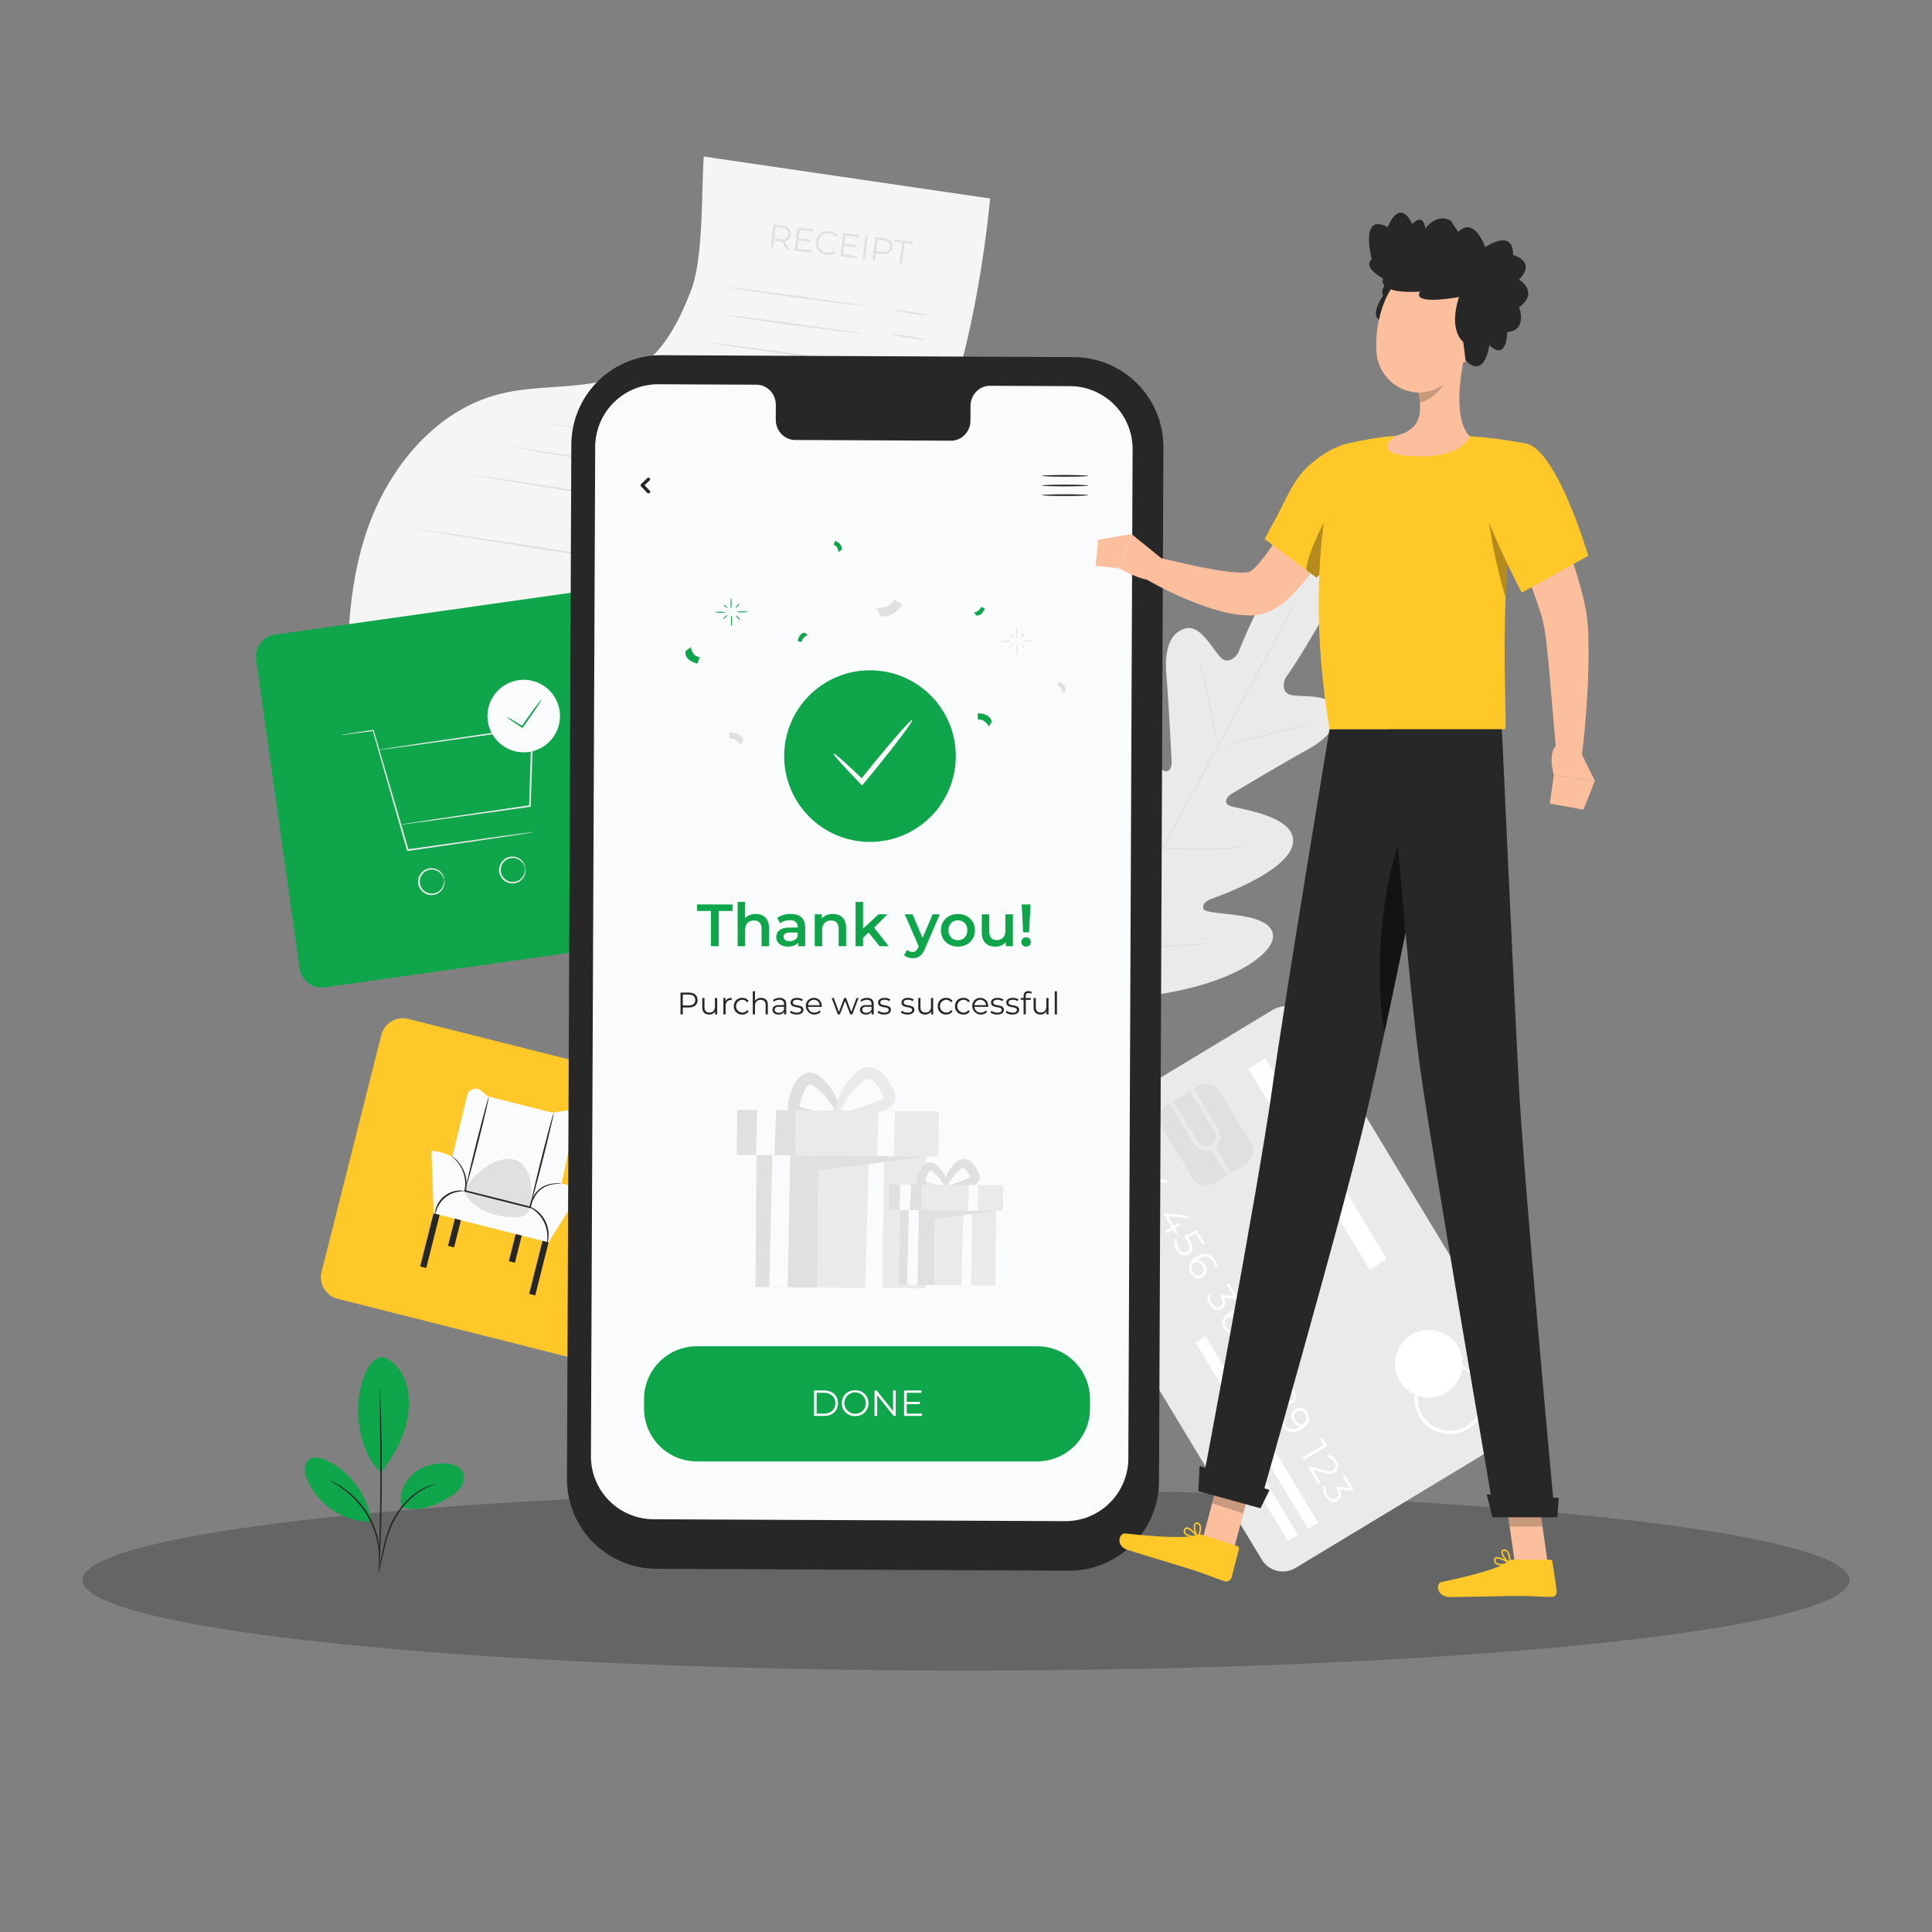 <svg xmlns="http://www.w3.org/2000/svg" data-name="Layer 1" viewBox="0 0 1440 1440"><rect x="0" y="0" width="1440" height="1440" fill="#808080" stroke="none"/><ellipse cx="720" cy="1177.671" fill="#272a2c" opacity=".31" rx="658.528" ry="67.5"/><path fill="#eaeaea" d="M1000.443,384.026s-18.76-13.218-43.441,31.859-34.3,71.211-34.3,71.211-6.449,9.407-12.851,2.944-14.897-24.512-26.188-21.641c-11.711,2.976-15.918,15.823-14.268,34.931s3.73,61.107,3.904,64.905c.171,3.729-2.122,9.147-7.189,5.443s-33.836-37.717-49.158-23.099-1.978,67.096-.628,72.861.158,8.175-2.602,9.51-11.351-11.009-19.93-20.348-20.163-18.663-28.297-9.489-11.802,48.145,23.479,112.665l18.305,28.827,34.287-.886c73.261-6.368,103.674-31.01,106.806-42.864s-11.048-16.333-23.575-18.302-27.564-2.285-27.98-5.322.929-5.364,6.476-7.434,56.63-20.031,60.312-40.884-40.573-25.965-46.463-28.131-2.65-7.076.549-9c3.258-1.959,39.376-23.493,56.199-32.704s25.187-19.83,21.178-31.228c-3.865-10.991-23.598-8.066-32.525-9.815s-4.667-12.33-4.667-12.33,16.429-22.485,40.286-68.004,1.881-53.916,1.881-53.916"/><path fill="#e0e0e0" d="M801.638,750.587c17.653-33.361,50.024-92.127,77.554-142.725,27.521-50.581,52.395-96.399,70.216-129.667,8.877-16.615,16.069-30.073,21.063-39.42l5.735-10.715c.65-1.19,1.154-2.112,1.515-2.774.347-.622.549-.928.549-.928s-.137.34-.453.979c-.339.674-.812,1.612-1.422,2.823-1.292,2.511-3.162,6.146-5.559,10.808-4.838,9.381-11.934,22.904-20.767,39.581-17.653,33.361-42.425,79.24-69.946,129.82C852.594,658.967,820.121,717.673,802.3,750.94"/><path fill="#e0e0e0" d="M894.531,494.126a11.099,11.099,0,0,1,.792,2.341c.45,1.523,1.035,3.743,1.733,6.493,1.384,5.503,3.103,13.152,4.847,21.626,1.689,8.364,3.216,15.926,4.385,21.712.542,2.604,1.001,4.801,1.369,6.567a11.069,11.069,0,0,1,.409,2.435,11.063,11.063,0,0,1-.81-2.335c-.445-1.525-1.032-3.746-1.7-6.505-1.33-5.518-2.948-13.186-4.691-21.66-1.748-8.347-3.329-15.896-4.538-21.671-.556-2.603-1.026-4.798-1.403-6.564A11.028,11.028,0,0,1,894.531,494.126Z"/><path fill="#e0e0e0" d="M911.182,555.999c-.072-.284,15.541-4.521,34.869-9.463,19.335-4.944,35.062-8.72,35.135-8.436s-15.538,4.52-34.872,9.464C926.986,552.506,911.255,556.283,911.182,555.999Z"/><path fill="#e0e0e0" d="M865.409,631.781a11.543,11.543,0,0,1,2.522-.041c1.836.061,4.128.137,6.849.227,5.782.183,13.768.402,22.587.32,8.823-.061,16.805-.395,22.582-.683,2.72-.133,5.01-.245,6.845-.335a11.543,11.543,0,0,1,2.522-.002,11.478,11.478,0,0,1-2.488.413c-1.609.196-3.941.438-6.829.671-5.774.48-13.775.933-22.623.995-8.845.082-16.851-.257-22.632-.632-2.89-.199-5.228-.387-6.839-.564A11.526,11.526,0,0,1,865.409,631.781Z"/><path fill="#e0e0e0" d="M838.03,579.132a9.861,9.861,0,0,1,1.28,1.949q1.282,2.245,3.142,5.502c2.613,4.668,6.157,11.15,10.015,18.342,3.859,7.194,7.299,13.733,9.743,18.492q1.681,3.346,2.845,5.661a9.884,9.884,0,0,1,.916,2.144,9.865,9.865,0,0,1-1.28-1.949l-3.142-5.502c-2.613-4.668-6.158-11.151-10.017-18.345-3.857-7.191-7.297-13.73-9.741-18.489q-1.682-3.346-2.845-5.662A9.864,9.864,0,0,1,838.03,579.132Z"/><path fill="#e0e0e0" d="M789.121,640.899a16.073,16.073,0,0,1,1.613,2.51c1.056,1.833,2.418,4.198,4.053,7.036,3.382,5.964,7.99,14.237,13.021,23.407,5.034,9.172,9.538,17.504,12.751,23.559,1.516,2.904,2.779,5.323,3.758,7.198a16.07,16.07,0,0,1,1.251,2.709,16.06,16.06,0,0,1-1.613-2.51c-1.056-1.833-2.418-4.197-4.053-7.036-3.382-5.964-7.99-14.238-13.024-23.41-5.032-9.169-9.535-17.5-12.749-23.556-1.516-2.904-2.779-5.322-3.758-7.198A16.076,16.076,0,0,1,789.121,640.899Z"/><path fill="#e0e0e0" d="M825.144,705.485a18.374,18.374,0,0,1,3.193-.133c2.243-.007,5.168-.016,8.694-.026,7.339-.03,17.477-.11,28.665-.515,11.192-.388,21.312-1.006,28.635-1.504,3.518-.237,6.437-.433,8.675-.584a18.478,18.478,0,0,1,3.193-.094,18.38,18.38,0,0,1-3.155.505c-2.038.256-4.994.581-8.653.92-7.315.69-17.446,1.428-28.657,1.817-11.207.406-21.364.367-28.709.205-3.673-.09-6.644-.194-8.696-.311A18.475,18.475,0,0,1,825.144,705.485Z"/><path fill="#eaeaea" d="M940.415,1162.368l-169.607-280.72a18.424,18.424,0,0,1,6.242-25.296l171.516-103.627a18.424,18.424,0,0,1,25.297,6.242l169.606,280.723a18.422,18.422,0,0,1-6.241,25.294L965.712,1168.609A18.424,18.424,0,0,1,940.415,1162.368Z"/><path fill="#fff" d="M1077.966,1037.992a25.18,25.18,0,1,1,8.531-34.575A25.181,25.181,0,0,1,1077.966,1037.992Z"/><path fill="#fff" d="M1080.684,1068.823a26.642,26.642,0,0,1-6.372-.778,26.266,26.266,0,1,1,6.372.778Zm-.091-50.381a23.963,23.963,0,1,0,12.431,44.476h0a23.973,23.973,0,0,0-12.431-44.476Z"/><path fill="#fff" d="M851.243,849.52l-17.331,10.47-1.076-1.782,15.745-9.511-2.469-4.089,1.584-.957Z"/><path fill="#fff" d="M846.267,876.859l-1.584.957-7.345-12.154,1.264-.761,11.405,2.941c3.113.785,4.501.456,5.692-.262,2.004-1.212,2.388-3.371.787-6.021a6.875,6.875,0,0,0-4.788-3.562l.327-1.918a9.091,9.091,0,0,1,6.186,4.642c2.123,3.516,1.687,6.82-1.21,8.571-1.658,1.002-3.457,1.381-7.14.429l-9.354-2.393Z"/><path fill="#fff" d="M860.26,893.312l-2.095-3.469-4.554,2.751-1.078-1.782,4.556-2.751-5.909-9.778,1.288-.778,17.035,2.243,1.198,1.98-16.546-2.102,4.547,7.527,4.013-2.422,1.047,1.732-4.01,2.421,2.095,3.469Z"/><path fill="#fff" d="M876.31,919.878l-2.094-3.469-4.554,2.751-1.079-1.782,4.556-2.751-5.909-9.778,1.288-.778,17.035,2.243,1.198,1.98-16.544-2.099,4.547,7.526,4.01-2.421,1.047,1.73-4.01,2.421,2.095,3.469Z"/><path fill="#fff" d="M886.013,934.699c-2.949,1.78-6.491,1.116-9.051-3.118a10.462,10.462,0,0,1-1.524-7.558l1.935.012a8.761,8.761,0,0,0,1.212,6.534c1.78,2.946,4.156,3.64,6.26,2.369,2.228-1.348,2.779-3.571.117-7.977l-2.23-3.691,9.227-4.361,5.73,9.482-1.584.957-4.788-7.92-5.88,2.741,1.35,2.231C889.939,929.623,889.081,932.843,886.013,934.699Z"/><path fill="#fff" d="M896.435,951.785c-3.242,1.958-6.863.665-8.896-2.701-2.782-4.604-1.102-9.036,4.37-12.343,5.892-3.559,10.907-2.192,13.748,2.51a9.308,9.308,0,0,1,1.543,4.678l-1.87.153a7.091,7.091,0,0,0-1.216-3.86c-2.259-3.741-6.112-4.69-10.814-1.849-.396.241-.878.563-1.367.928,2.429-.286,4.721,1.1,6.172,3.502C900.183,946.243,899.606,949.869,896.435,951.785Zm-1.112-1.725c2.279-1.377,2.722-3.943,1.105-6.618-1.598-2.648-4.323-3.469-6.477-2.168-1.906,1.152-2.758,3.829-.947,6.825C890.517,950.599,893.021,951.448,895.323,950.06Z"/><path fill="#fff" d="M910.567,975.624c-2.896,1.751-6.396.993-8.922-3.192a10.534,10.534,0,0,1-1.543-7.584l1.937.012a8.863,8.863,0,0,0,1.24,6.584c1.734,2.872,4.027,3.65,6.181,2.347,2.08-1.257,2.56-3.54.616-6.756l-.749-1.24,1.312-.792,8.919,1.169-5.356-8.865,1.584-.957,6.732,11.14-1.262.763-9.127-1.178C914.174,970.91,913.341,973.949,910.567,975.624Z"/><path fill="#fff" d="M921.266,992.883c-3.242,1.958-6.863.665-8.898-2.701-2.782-4.604-1.1-9.036,4.373-12.343,5.892-3.559,10.907-2.192,13.748,2.51a9.307,9.307,0,0,1,1.544,4.678l-1.87.153a7.106,7.106,0,0,0-1.219-3.862c-2.257-3.738-6.109-4.688-10.814-1.847-.396.241-.875.563-1.367.926,2.431-.286,4.723,1.102,6.174,3.502C925.014,987.341,924.437,990.967,921.266,992.883Zm-1.112-1.73c2.276-1.374,2.722-3.938,1.107-6.613-1.601-2.648-4.327-3.469-6.481-2.168-1.906,1.152-2.756,3.829-.947,6.825C915.345,991.697,917.853,992.547,920.155,991.154Z"/><path fill="#fff" d="M943.056,1001.483l-1.264.763-20.449,2.455-1.166-1.932,20.055-2.383-5.387-8.913-3.242,1.961-1.062-1.758,4.826-2.917Z"/><path fill="#fff" d="M958.028,1026.264l-1.262.763-20.449,2.455L935.15,1027.55l20.053-2.383-5.386-8.912-3.242,1.961-1.062-1.758,4.826-2.918Z"/><path fill="#fff" d="M955.833,1050.879c-3.07,1.854-6.546.408-9.046-3.729-2.512-4.158-2.133-7.837.938-9.69,2.08-1.257,4.258-.952,6.279.768a4.569,4.569,0,0,1,2.166-5.026c2.822-1.703,6.033-.365,8.247,3.299s1.937,7.178-.885,8.882a4.585,4.585,0,0,1-5.489-.468C958.641,1047.527,957.887,1049.636,955.833,1050.879ZM954.75,1049.03c2.13-1.286,2.359-3.924.506-6.995-1.856-3.07-4.284-4.07-6.415-2.784-2.154,1.302-2.397,3.917-.541,6.985C950.153,1049.309,952.598,1050.332,954.75,1049.03Zm1.916-7.848c1.629,2.698,3.814,3.576,5.697,2.438,1.956-1.181,2.114-3.607.541-6.207-1.584-2.622-3.774-3.564-5.706-2.398C955.292,1036.167,955.037,1038.483,956.666,1041.181Z"/><path fill="#fff" d="M969.991,1065.304c-5.892,3.562-10.909,2.195-13.748-2.507a9.254,9.254,0,0,1-1.543-4.678l1.868-.15a7.117,7.117,0,0,0,1.219,3.862c2.257,3.736,6.11,4.688,10.814,1.844.396-.239.875-.561,1.367-.926-2.431.286-4.721-1.102-6.172-3.505-2.08-3.44-1.501-7.069,1.667-8.982,3.244-1.961,6.863-.665,8.898,2.703C977.146,1057.57,975.462,1061.997,969.991,1065.304Zm1.959-4.53c1.906-1.152,2.758-3.829.947-6.825-1.51-2.498-4.017-3.349-6.319-1.958-2.278,1.376-2.724,3.941-1.107,6.618C967.069,1061.256,969.796,1062.074,971.95,1060.774Z"/><path fill="#fff" d="M989.126,1077.737l-17.329,10.47-1.076-1.784,15.745-9.514-2.469-4.084,1.584-.957Z"/><path fill="#fff" d="M984.152,1105.076l-1.584.957-7.345-12.155,1.264-.761,11.405,2.939c3.113.787,4.501.458,5.692-.26,2.004-1.212,2.388-3.373.79-6.021a6.883,6.883,0,0,0-4.79-3.562l.327-1.92a9.101,9.101,0,0,1,6.186,4.645c2.123,3.516,1.687,6.82-1.21,8.571-1.658,1.002-3.457,1.379-7.142.429l-9.351-2.395Z"/><path fill="#fff" d="M996.936,1118.573c-2.896,1.751-6.396.993-8.922-3.192a10.524,10.524,0,0,1-1.544-7.584l1.935.012a8.876,8.876,0,0,0,1.24,6.584c1.737,2.872,4.029,3.647,6.184,2.347,2.08-1.257,2.56-3.538.613-6.758l-.747-1.24,1.312-.792,8.917,1.169-5.353-8.86,1.584-.959,6.73,11.14-1.262.763-9.127-1.178C1000.543,1113.86,999.708,1116.899,996.936,1118.573Z"/><rect width="8.794" height="162.218" x="932.374" y="986.629" fill="#fff" transform="rotate(-31.143 936.77 1067.737)"/><rect width="8.796" height="83.2" x="937.775" y="1069.036" fill="#fff" transform="rotate(-31.142 942.171 1110.635)"/><path fill="#e0e0e0" d="M888.615,877.627l-22.659-37.504a12.124,12.124,0,0,1,4.108-16.648L892.83,809.722a12.125,12.125,0,0,1,16.648,4.108l22.657,37.501a12.125,12.125,0,0,1-4.107,16.647l-22.762,13.756A12.127,12.127,0,0,1,888.615,877.627Z"/><path fill="#eaeaea" d="M871.734,822.465l2.794-1.685,18.121,29.996a7.335,7.335,0,1,0,12.556-7.586l-18.123-29.998,2.794-1.684,18.121,29.996a10.597,10.597,0,1,1-18.14,10.961Z"/><rect width="3.262" height="24.054" x="908.153" y="852.923" fill="#eaeaea" transform="rotate(-31.089 909.785 864.951)"/><rect width="175.05" height="15.023" x="894.479" y="859.983" fill="#fff" transform="rotate(58.863 982.004 867.494)"/><g><path fill="#f5f5f5" d="M524.537,116.662c-1.85,26.384.015,75.515-9.601,100.154s-22.424,50.025-46.468,61.045c-29.607,13.57-64.401,7.82-95.985,15.77-49.505,12.46-85.296,57.873-100.576,106.582S258.321,501.104,260.163,552.12L512.819,587.178s1.328-102.665,23.362-130.681,126.71-53.24,161.286-129.975c31.115-69.053,40.499-178.57,40.499-178.57Z"/><path fill="#e0e0e0" d="M586.242,186.034l-3.256-6.031a12.16,12.16,0,0,1-1.387-.098l-4.635-.573-.676,5.47-1.823-.224,2.131-17.248,6.458.799c4.385.541,6.77,3.087,6.313,6.782a5.385,5.385,0,0,1-4.61,4.934l3.479,6.434Zm1.303-11.346c.341-2.76-1.287-4.561-4.737-4.988l-4.585-.565-1.067,8.645,4.585.567C585.19,178.774,587.209,177.398,587.544,174.688Z"/><path fill="#e0e0e0" d="M604.667,186.709l-.195,1.577L592.275,186.78l2.132-17.246,11.828,1.461-.196,1.577-10.003-1.236-.757,6.134,8.917,1.102-.192,1.553-8.917-1.102-.792,6.405Z"/><path fill="#e0e0e0" d="M608.197,179.993a8.725,8.725,0,0,1,10.125-7.654,8.411,8.411,0,0,1,5.997,3.292l-1.3,1.014a6.885,6.885,0,0,0-4.847-2.674A7.201,7.201,0,1,0,616.406,188.26a6.816,6.816,0,0,0,5.357-1.44l1.014,1.301a8.45,8.45,0,0,1-6.645,1.756A8.72,8.72,0,0,1,608.197,179.993Z"/><path fill="#e0e0e0" d="M638.764,190.923,638.57,192.5l-12.196-1.508,2.131-17.246,11.825,1.462-.196,1.577-10.003-1.237-.759,6.134,8.917,1.102-.191,1.553-8.917-1.102-.792,6.405Z"/><path fill="#e0e0e0" d="M644.987,175.783l1.823.226-2.13,17.246-1.823-.226Z"/><path fill="#e0e0e0" d="M665.198,184.283c-.456,3.671-3.388,5.559-7.772,5.017l-4.633-.573-.673,5.446-1.825-.224,2.13-17.247,6.458.798C663.268,178.043,665.654,180.588,665.198,184.283Zm-1.823-.224c.341-2.76-1.288-4.561-4.738-4.988l-4.583-.566-1.064,8.624,4.58.565C661.021,188.121,663.039,186.77,663.375,184.059Z"/><path fill="#e0e0e0" d="M672.46,180.779l-6.062-.749.195-1.577,13.946,1.724-.195,1.577-6.062-.749-1.935,15.67-1.823-.226Z"/><path fill="#e0e0e0" d="M645.159,228.153c-.047.348-23.064-2.501-51.403-6.363-28.348-3.864-51.283-7.277-51.236-7.625s23.059,2.501,51.407,6.364C622.267,224.391,645.207,227.805,645.159,228.153Z"/><path fill="#e0e0e0" d="M642.395,248.724c-.047.348-23.064-2.501-51.403-6.363-28.348-3.864-51.283-7.276-51.236-7.625s23.059,2.501,51.407,6.364C619.503,244.962,642.443,248.376,642.395,248.724Z"/><path fill="#e0e0e0" d="M632.985,269.698c-.047.348-23.064-2.501-51.403-6.363-28.348-3.864-51.283-7.277-51.236-7.625s23.059,2.501,51.408,6.364C610.092,265.937,633.032,269.351,632.985,269.698Z"/><path fill="#e0e0e0" d="M615.85,290.86c-.047.348-23.064-2.501-51.403-6.363-28.348-3.864-51.283-7.277-51.236-7.625s23.059,2.501,51.408,6.364C592.958,287.098,615.898,290.512,615.85,290.86Z"/><path fill="#e0e0e0" d="M588.577,311.976c-.047.348-23.064-2.502-51.403-6.364-28.348-3.863-51.283-7.276-51.236-7.625s23.059,2.501,51.407,6.364C565.684,308.214,588.624,311.628,588.577,311.976Z"/><path fill="#e0e0e0" d="M691.178,235.013c-.056.347-5.714-.286-12.635-1.413-6.923-1.127-12.488-2.322-12.431-2.669s5.713.286,12.636,1.413C685.668,233.471,691.234,234.666,691.178,235.013Z"/><path fill="#e0e0e0" d="M690.281,253.349c-.056.347-5.714-.286-12.634-1.413-6.923-1.127-12.488-2.322-12.431-2.669s5.713.286,12.636,1.413C684.772,251.808,690.338,253.003,690.281,253.349Z"/><path fill="#e0e0e0" d="M684.062,278.729c-.058.347-5.723-.318-12.653-1.467-6.914-1.143-12.549-2.354-12.413-2.615-.038-.435,5.71.217,12.621,1.36C678.549,277.156,684.12,278.383,684.062,278.729Z"/><path fill="#e0e0e0" d="M675.074,300.202c-.058.347-5.723-.318-12.653-1.467-6.914-1.143-12.548-2.354-12.413-2.615-.038-.435,5.71.217,12.621,1.359C669.561,298.629,675.132,299.856,675.074,300.202Z"/><path fill="#e0e0e0" d="M655.745,320.611c-.058.347-5.723-.318-12.653-1.467-6.914-1.143-12.549-2.354-12.413-2.615-.038-.435,5.71.217,12.621,1.36C650.232,319.039,655.803,320.266,655.745,320.611Z"/><path fill="#e0e0e0" d="M565.251,337.782c-.049.348-34.598-4.253-77.158-10.276-42.574-6.025-77.036-11.189-76.987-11.537s34.591,4.253,77.165,10.277C530.831,332.269,565.3,337.435,565.251,337.782Z"/><path fill="#e0e0e0" d="M547.411,359.365a8.669,8.669,0,0,1-1.708-.138c-1.238-.163-2.852-.376-4.86-.642-4.358-.634-10.415-1.516-17.836-2.595-15.169-2.338-35.882-5.531-58.766-9.059-22.943-3.618-43.699-6.974-58.709-9.487-7.39-1.275-13.421-2.315-17.762-3.064-2.095-.388-3.715-.684-4.818-.923a8.515,8.515,0,0,1-1.656-.429,8.991,8.991,0,0,1,1.706.178c1.235.175,2.845.403,4.848.686,4.355.651,10.407,1.555,17.823,2.664l58.766,9.119,58.707,9.427c7.395,1.246,13.43,2.263,17.773,2.995l4.823.877A8.66,8.66,0,0,1,547.411,359.365Z"/><path fill="#e0e0e0" d="M515.168,379.13c.218.216-2.259-.048-6.349-.562-4.144-.526-10.13-1.359-17.52-2.43-14.779-2.142-35.174-5.239-57.683-8.761-22.517-3.523-42.885-6.801-57.617-9.239l-17.436-2.955-4.73-.868a8.339,8.339,0,0,1-1.636-.388,8.323,8.323,0,0,1,1.676.135c1.218.161,2.8.371,4.767.632,4.281.625,10.221,1.493,17.498,2.556l57.674,8.87,57.622,9.128Z"/><path fill="#e0e0e0" d="M623.46,349.647c-.058.347-5.723-.319-12.653-1.467-6.913-1.143-12.548-2.354-12.413-2.615-.038-.435,5.71.217,12.621,1.359C617.947,348.073,623.518,349.301,623.46,349.647Z"/><path fill="#e0e0e0" d="M598.566,363.494c-.058.347-5.723-.318-12.653-1.467-6.913-1.143-12.548-2.354-12.413-2.615-.038-.436,5.71.217,12.621,1.359C593.053,361.921,598.624,363.148,598.566,363.494Z"/><path fill="#e0e0e0" d="M565.056,386.837c-.058.347-5.723-.319-12.653-1.467-6.914-1.143-12.548-2.354-12.413-2.615-.038-.436,5.71.217,12.621,1.359C559.543,385.264,565.114,386.491,565.056,386.837Z"/><path fill="#e0e0e0" d="M500.985,423.677c-.053.347-42.755-5.935-95.365-14.029-52.629-8.097-95.235-14.94-95.181-15.288s42.746,5.933,95.375,14.031C458.423,416.485,501.038,423.33,500.985,423.677Z"/><path fill="#e0e0e0" d="M475.409,469.901c-.056.347-14.053-1.629-31.26-4.413-17.213-2.785-31.116-5.322-31.06-5.669s14.05,1.629,31.263,4.413C461.558,467.016,475.465,469.554,475.409,469.901Z"/></g><g><path fill="#0fa54a" d="M486.489,701.396,242.097,735.903a16.587,16.587,0,0,1-18.743-14.105l-32.489-230.096A16.587,16.587,0,0,1,204.97,472.96l244.393-34.508a16.587,16.587,0,0,1,18.743,14.105l32.489,230.096A16.586,16.586,0,0,1,486.489,701.396Z"/><path fill="#eaeaea" d="M397.759,620.187a11.225,11.225,0,0,1-1.848.387l-5.35.882-19.839,3.047-66.66,9.787-.544.08-.153-.53c-1.001-3.456-2.061-7.117-3.135-10.826-9.074-31.714-17.173-60.019-22.465-78.516l.444.287c-7.526,1.002-13.535,1.803-17.788,2.369l-4.74.575a9.144,9.144,0,0,1-1.645.123,9.121,9.121,0,0,1,1.613-.345l4.71-.784,17.735-2.736.345-.053.1.341c5.398,18.466,13.658,46.724,22.912,78.386,1.071,3.709,2.129,7.372,3.128,10.828l-.697-.45c26.345-3.704,49.756-6.995,66.718-9.379,8.347-1.117,15.1-2.021,19.894-2.663l5.382-.66A11.188,11.188,0,0,1,397.759,620.187Z"/><path fill="#eaeaea" d="M298.467,614.627a1.629,1.629,0,0,1,.462-.12c.371-.068.823-.15,1.377-.251q1.956-.318,5.35-.87l20.047-3.061,69.178-10.169-.523.584c.377-11.945.784-24.86,1.206-38.228.224-6.876.444-13.632.654-20.073l.718.643c-32.399,4.571-60.998,8.605-81.604,11.512-10.197,1.384-18.412,2.499-24.179,3.282q-4.153.526-6.524.827c-.689.075-1.245.136-1.694.185a2.209,2.209,0,0,1-.582.024,2.184,2.184,0,0,1,.565-.141l1.677-.299q2.354-.379,6.492-1.044c5.754-.873,13.95-2.116,24.125-3.659l81.544-11.932.742-.108-.024.752c-.205,6.441-.421,13.197-.64,20.073-.44,13.368-.865,26.282-1.258,38.227l-.017.513-.506.071c-27.903,3.917-52.008,7.302-69.243,9.721l-20.097,2.708-5.378.672c-.56.059-1.017.107-1.392.147A1.617,1.617,0,0,1,298.467,614.627Z"/><path fill="#eaeaea" d="M331.077,655.751c-.115.021-.239-.818-.852-2.154a9.463,9.463,0,0,0-4.143-4.376,8.93,8.93,0,1,0,2.041,14.201,9.461,9.461,0,0,0,2.743-5.365c.211-1.454.094-2.294.211-2.306a4.787,4.787,0,0,1,.282,2.357,9.43,9.43,0,0,1-2.594,5.944A9.887,9.887,0,0,1,319.65,666.94a10.023,10.023,0,0,1-2.688-18.708,9.886,9.886,0,0,1,9.559.203,9.433,9.433,0,0,1,4.163,4.974A4.789,4.789,0,0,1,331.077,655.751Z"/><path fill="#eaeaea" d="M391.436,647.078c-.115.021-.239-.818-.852-2.154a9.462,9.462,0,0,0-4.143-4.376,8.93,8.93,0,1,0,2.041,14.201,9.46,9.46,0,0,0,2.743-5.365c.211-1.454.094-2.294.211-2.306a4.794,4.794,0,0,1,.282,2.357,9.433,9.433,0,0,1-2.594,5.945,9.886,9.886,0,0,1-9.115,2.887,10.022,10.022,0,0,1-2.688-18.708,9.886,9.886,0,0,1,9.559.203,9.433,9.433,0,0,1,4.163,4.974A4.795,4.795,0,0,1,391.436,647.078Z"/><circle cx="390.354" cy="533.708" r="27.038" fill="#f9fbfc" transform="rotate(-56.52 390.353 533.708)"/><path fill="#0fa54a" d="M403.448,521.63c.143.101-.956,1.934-2.849,4.815s-4.58,6.81-7.611,11.105l-3.257,4.564-.342.48-.484-.319c-6.511-4.291-11.117-7.546-10.962-7.787s5.022,2.609,11.62,6.765l-.825.16c1.015-1.453,2.093-2.997,3.211-4.597,3.031-4.295,5.835-8.141,7.916-10.89S403.305,521.528,403.448,521.63Z"/></g><g><path fill="#ffc829" d="M439.541,1015.401,251.75,968.062a16.587,16.587,0,0,1-12.029-20.138L284.2,771.475a16.587,16.587,0,0,1,20.138-12.029l187.792,47.339a16.587,16.587,0,0,1,12.029,20.138l-44.48,176.449A16.586,16.586,0,0,1,439.541,1015.401Z"/><path fill="#f9fbfc" d="M321.555,857.731l1.709,46.663L408.81,925.96l24.006-38.303s-8.274-5.13-14.307-5.346l10.06-46.652a6.566,6.566,0,0,0-7.49-7.861l-9.216,1.526L363.616,817.16l-4.855-4.178a6.477,6.477,0,0,0-10.517,3.372L337.04,862.208A37.68,37.68,0,0,0,321.555,857.731Z"/><path fill="#e0e0e0" d="M345.342,887.827A34.06,34.06,0,0,0,360.84,902.429a52.413,52.413,0,0,0,20.952,4.855c3.937.155,8.3-.185,11.077-2.979,2.865-2.881,3.097-7.383,3.154-11.445.073-5.209.136-10.5-1.247-15.522s-4.435-9.829-9.117-12.112c-6.349-3.095-14.042-.913-20.193,2.557a53.157,53.157,0,0,0-19.601,19.262"/><rect width="4.656" height="40.801" x="318.097" y="904.318" fill="#282727" transform="rotate(14.151 320.426 924.72)"/><rect width="4.656" height="20.83" x="336.412" y="908.622" fill="#282727" transform="rotate(14.148 338.74 919.035)"/><rect width="4.656" height="20.83" x="381.76" y="920.054" fill="#282727" transform="rotate(14.148 384.088 930.468)"/><rect width="4.656" height="40.801" x="399.318" y="924.792" fill="#282727" transform="rotate(14.148 401.647 945.193)"/><path fill="#282727" d="M347.627,883.78c-.341-.086,3.118-14.972,7.724-33.245,4.608-18.279,8.618-33.023,8.959-32.937s-3.117,14.969-7.725,33.248C351.979,869.119,347.968,883.866,347.627,883.78Z"/><path fill="#282727" d="M395.954,895.962c-.341-.086,3.118-14.972,7.724-33.245,4.608-18.279,8.618-33.023,8.959-32.937s-3.118,14.969-7.725,33.248C400.306,881.301,396.294,896.048,395.954,895.962Z"/><path fill="#282727" d="M418.509,882.31a11.81,11.81,0,0,1-2.382.105c-.401,0-.828,0-1.285,0q-.719.086-1.528.182-.837.1-1.766.21-.925.239-1.942.502a18.076,18.076,0,0,0-8.476,5.153,22.251,22.251,0,0,0-5.388,11.499l-.105.645-.609-.152c-6.929-1.728-14.697-3.666-22.888-5.709l-25.615-6.535-.533-.136.124-.537a24.021,24.021,0,0,0-.239-11.757,25.548,25.548,0,0,0-3.913-8.32c-3.039-4.192-5.774-5.686-5.63-5.851a8.487,8.487,0,0,1,1.837,1.142,22.825,22.825,0,0,1,4.324,4.315,25.314,25.314,0,0,1,4.27,8.466,24.602,24.602,0,0,1,.441,12.262l-.408-.672c7.583,1.888,16.344,4.07,25.652,6.388,8.181,2.084,15.939,4.06,22.859,5.824l-.714.492a22.919,22.919,0,0,1,5.833-12.022,18.443,18.443,0,0,1,8.999-5.166l2.02-.44q.957-.072,1.817-.137l1.564-.101q.695.045,1.303.085A11.583,11.583,0,0,1,418.509,882.31Z"/><path fill="#282727" d="M345.657,887.712c-.013.208-1.72.1-4.364.589a20.541,20.541,0,0,0-15.527,12.531c-1.036,2.481-1.291,4.172-1.497,4.141-.141-.008-.208-1.77.654-4.455A19.197,19.197,0,0,1,341.165,887.41C343.97,887.135,345.68,887.573,345.657,887.712Z"/><path fill="#282727" d="M407.735,926.651c-.204-.047.22-1.887.212-4.869a24.522,24.522,0,0,0-10.005-19.914c-2.387-1.786-4.117-2.544-4.032-2.736.045-.133,1.926.334,4.545,1.997a22.774,22.774,0,0,1,10.39,20.682C408.617,924.906,407.868,926.695,407.735,926.651Z"/></g><g><path fill="#282727" d="M796.606,1170.701,489.225,1169.28a66.956,66.956,0,0,1-66.648-67.239l3.257-770.612A66.958,66.958,0,0,1,493.1,264.753l307.383,1.42a66.958,66.958,0,0,1,66.647,67.24l-3.258,770.614A66.957,66.957,0,0,1,796.606,1170.701Z"/><path fill="#f9fbfc" d="M797.501,287.814l-59.596-.275c-7.991-.036-14.501,6.708-14.534,15.061l-.048,10.81c-.033,8.355-6.543,15.099-14.534,15.062l-116.166-.537c-7.991-.036-14.442-6.84-14.408-15.195l.046-10.81c.035-8.354-6.416-15.159-14.409-15.195l-20.96-.097-52.161-.24a46.894,46.894,0,0,0-47.109,46.696l-3.18,752.173a46.894,46.894,0,0,0,46.676,47.094l306.768,1.415a46.895,46.895,0,0,0,47.109-46.694l3.18-752.176A46.894,46.894,0,0,0,797.501,287.814Z"/><path fill="#282727" d="M483.361,367.765a1.222,1.222,0,0,1-.883-.377l-4.673-4.88a1.222,1.222,0,0,1,.038-1.727l4.673-4.469a1.222,1.222,0,0,1,1.689,1.765l-3.791,3.625,3.829,3.997a1.221,1.221,0,0,1-.883,2.066Z"/><path fill="#0fa54a" d="M519.433,1003.42H773.034a39.386,39.386,0,0,1,39.386,39.386v7.046a39.386,39.386,0,0,1-39.386,39.386H519.433a39.386,39.386,0,0,1-39.386-39.386v-7.045A39.386,39.386,0,0,1,519.433,1003.42Z"/><path fill="#f9fbfc" d="M606.703,1036.379h7.723c6.07,0,10.161,3.903,10.161,9.485s-4.091,9.485-10.161,9.485h-7.723Zm7.614,17.236c5.041,0,8.292-3.197,8.292-7.751,0-4.552-3.252-7.751-8.292-7.751H608.708v15.501Z"/><path fill="#f9fbfc" d="M627.396,1045.864c0-5.527,4.227-9.647,9.972-9.647,5.689,0,9.945,4.094,9.945,9.647,0,5.556-4.256,9.647-9.945,9.647C631.624,1055.511,627.396,1051.394,627.396,1045.864Zm17.911,0a7.967,7.967,0,1,0-7.939,7.858A7.684,7.684,0,0,0,645.307,1045.864Z"/><path fill="#f9fbfc" d="M667.653,1036.379v18.97H666l-12.193-15.392v15.392h-2.006v-18.97h1.653l12.221,15.394v-15.394Z"/><path fill="#f9fbfc" d="M687.238,1053.615v1.734h-13.414v-18.97H686.83v1.734h-11v6.749H685.64v1.708H675.83v7.045Z"/><path fill="#282727" d="M519.938,745.379c0,3.462-2.507,5.551-6.641,5.551h-4.366v5.131h-1.719V739.806h6.084C517.43,739.806,519.938,741.896,519.938,745.379Zm-1.718,0c0-2.6-1.719-4.086-4.97-4.086h-4.319V749.42H513.25C516.501,749.42,518.22,747.934,518.22,745.379Z"/><path fill="#282727" d="M534.548,743.847v12.214h-1.579v-2.228a4.864,4.864,0,0,1-4.389,2.345c-3.112,0-5.155-1.742-5.155-5.248v-7.083h1.649v6.92c0,2.6,1.348,3.924,3.669,3.924,2.555,0,4.157-1.648,4.157-4.437v-6.407Z"/><path fill="#282727" d="M545.327,743.754v1.601c-.14,0-.279-.021-.395-.021-2.555,0-4.11,1.625-4.11,4.504v6.224h-1.65V743.847h1.579v2.39C541.519,744.613,543.074,743.754,545.327,743.754Z"/><path fill="#282727" d="M546.954,749.954a6.012,6.012,0,0,1,6.293-6.2,5.332,5.332,0,0,1,4.783,2.414l-1.231.837a4.153,4.153,0,0,0-3.552-1.813,4.762,4.762,0,0,0,0,9.521,4.129,4.129,0,0,0,3.552-1.787l1.231.835a5.385,5.385,0,0,1-4.783,2.417A6.032,6.032,0,0,1,546.954,749.954Z"/><path fill="#282727" d="M572.315,748.979v7.083h-1.648v-6.92c0-2.576-1.347-3.9-3.669-3.9-2.624,0-4.272,1.624-4.272,4.411v6.41h-1.65V738.831h1.65v7.152a5.159,5.159,0,0,1,4.574-2.228C570.272,743.754,572.315,745.472,572.315,748.979Z"/><path fill="#282727" d="M586.019,748.492v7.569h-1.578v-1.904a4.59,4.59,0,0,1-4.203,2.02c-2.764,0-4.459-1.441-4.459-3.554,0-1.88,1.207-3.459,4.714-3.459h3.878v-.744c0-2.09-1.185-3.228-3.46-3.228a6.226,6.226,0,0,0-4.064,1.441l-.743-1.231a7.759,7.759,0,0,1,4.97-1.648C584.231,743.754,586.019,745.333,586.019,748.492Zm-1.648,3.9v-1.996h-3.831c-2.369,0-3.135.928-3.135,2.183,0,1.417,1.138,2.3,3.088,2.3A3.908,3.908,0,0,0,584.37,752.392Z"/><path fill="#282727" d="M588.809,754.668l.743-1.3a7.383,7.383,0,0,0,4.343,1.369c2.322,0,3.274-.789,3.274-1.997,0-3.182-7.919-.673-7.919-5.503,0-1.997,1.719-3.483,4.831-3.483a8.282,8.282,0,0,1,4.319,1.138l-.72,1.324a6.249,6.249,0,0,0-3.599-1.045c-2.207,0-3.183.859-3.183,2.018,0,3.299,7.919.813,7.919,5.506,0,2.111-1.857,3.483-5.038,3.483A8.166,8.166,0,0,1,588.809,754.668Z"/><path fill="#282727" d="M612.497,750.465H602.28a4.52,4.52,0,0,0,4.807,4.249,4.809,4.809,0,0,0,3.738-1.601l.929,1.069a6.458,6.458,0,0,1-11.123-4.227,5.882,5.882,0,0,1,5.968-6.2c3.436,0,5.922,2.531,5.922,6.2C612.521,750.093,612.497,750.279,612.497,750.465ZM602.28,749.234h8.662a4.34,4.34,0,0,0-8.662,0Z"/><path fill="#282727" d="M639.904,743.847l-4.623,12.214h-1.555l-3.855-10.01-3.854,10.01H624.461l-4.598-12.214h1.579l3.831,10.38,3.924-10.38h1.417l3.9,10.38,3.879-10.38Z"/><path fill="#282727" d="M651.24,748.492v7.569h-1.579v-1.904a4.588,4.588,0,0,1-4.203,2.02c-2.763,0-4.459-1.441-4.459-3.554,0-1.88,1.21-3.459,4.714-3.459h3.879v-.744c0-2.09-1.183-3.228-3.459-3.228a6.227,6.227,0,0,0-4.065,1.441l-.742-1.231a7.755,7.755,0,0,1,4.969-1.648C649.453,743.754,651.24,745.333,651.24,748.492Zm-1.648,3.9v-1.996H645.76c-2.369,0-3.135.928-3.135,2.183,0,1.417,1.138,2.3,3.087,2.3A3.907,3.907,0,0,0,649.592,752.392Z"/><path fill="#282727" d="M654.029,754.668l.744-1.3a7.376,7.376,0,0,0,4.342,1.369c2.321,0,3.273-.789,3.273-1.997,0-3.182-7.918-.673-7.918-5.503,0-1.997,1.718-3.483,4.831-3.483a8.272,8.272,0,0,1,4.318,1.138l-.718,1.324a6.257,6.257,0,0,0-3.6-1.045c-2.207,0-3.182.859-3.182,2.018,0,3.299,7.92.813,7.92,5.506,0,2.111-1.858,3.483-5.04,3.483A8.165,8.165,0,0,1,654.029,754.668Z"/><path fill="#282727" d="M671.474,754.668l.744-1.3a7.376,7.376,0,0,0,4.342,1.369c2.321,0,3.273-.789,3.273-1.997,0-3.182-7.918-.673-7.918-5.503,0-1.997,1.718-3.483,4.831-3.483a8.272,8.272,0,0,1,4.318,1.138l-.718,1.324a6.257,6.257,0,0,0-3.6-1.045c-2.207,0-3.182.859-3.182,2.018,0,3.299,7.92.813,7.92,5.506,0,2.111-1.858,3.483-5.04,3.483A8.165,8.165,0,0,1,671.474,754.668Z"/><path fill="#282727" d="M695.535,743.847v12.214h-1.579v-2.228a4.863,4.863,0,0,1-4.389,2.345c-3.111,0-5.155-1.742-5.155-5.248v-7.083H686.06v6.92c0,2.6,1.348,3.924,3.669,3.924,2.555,0,4.158-1.648,4.158-4.437v-6.407Z"/><path fill="#282727" d="M698.928,749.954a6.013,6.013,0,0,1,6.293-6.2,5.333,5.333,0,0,1,4.783,2.414l-1.231.837a4.15,4.15,0,0,0-3.552-1.813,4.763,4.763,0,0,0,0,9.521,4.127,4.127,0,0,0,3.552-1.787l1.231.835a5.386,5.386,0,0,1-4.783,2.417A6.032,6.032,0,0,1,698.928,749.954Z"/><path fill="#282727" d="M711.795,749.954a6.013,6.013,0,0,1,6.293-6.2,5.332,5.332,0,0,1,4.783,2.414l-1.231.837a4.15,4.15,0,0,0-3.552-1.813,4.763,4.763,0,0,0,0,9.521,4.127,4.127,0,0,0,3.552-1.787l1.231.835a5.385,5.385,0,0,1-4.783,2.417A6.032,6.032,0,0,1,711.795,749.954Z"/><path fill="#282727" d="M736.529,750.465H726.311a4.52,4.52,0,0,0,4.807,4.249,4.809,4.809,0,0,0,3.738-1.601l.93,1.069a6.458,6.458,0,0,1-11.124-4.227,5.882,5.882,0,0,1,5.969-6.2c3.435,0,5.921,2.531,5.921,6.2C736.552,750.093,736.529,750.279,736.529,750.465Zm-10.217-1.231h8.662a4.34,4.34,0,0,0-8.662,0Z"/><path fill="#282727" d="M738.227,754.668l.744-1.3a7.376,7.376,0,0,0,4.342,1.369c2.321,0,3.273-.789,3.273-1.997,0-3.182-7.918-.673-7.918-5.503,0-1.997,1.718-3.483,4.831-3.483a8.271,8.271,0,0,1,4.318,1.138l-.718,1.324a6.257,6.257,0,0,0-3.6-1.045c-2.207,0-3.183.859-3.183,2.018,0,3.299,7.92.813,7.92,5.506,0,2.111-1.858,3.483-5.041,3.483A8.164,8.164,0,0,1,738.227,754.668Z"/><path fill="#282727" d="M749.585,754.668l.744-1.3a7.375,7.375,0,0,0,4.342,1.369c2.321,0,3.273-.789,3.273-1.997,0-3.182-7.918-.673-7.918-5.503,0-1.997,1.718-3.483,4.831-3.483a8.272,8.272,0,0,1,4.318,1.138l-.718,1.324a6.257,6.257,0,0,0-3.6-1.045c-2.207,0-3.183.859-3.183,2.018,0,3.299,7.92.813,7.92,5.506,0,2.111-1.858,3.483-5.04,3.483A8.165,8.165,0,0,1,749.585,754.668Z"/><path fill="#282727" d="M764.519,742.406v1.441H768.28v1.393h-3.714v10.821h-1.648V745.24h-2.185v-1.393h2.185v-1.51a3.364,3.364,0,0,1,3.69-3.624,3.871,3.871,0,0,1,2.438.768l-.556,1.231a2.789,2.789,0,0,0-1.813-.606C765.263,740.107,764.519,740.896,764.519,742.406Z"/><path fill="#282727" d="M781.52,743.847v12.214h-1.579v-2.228a4.862,4.862,0,0,1-4.389,2.345c-3.111,0-5.155-1.742-5.155-5.248v-7.083h1.648v6.92c0,2.6,1.348,3.924,3.669,3.924,2.555,0,4.158-1.648,4.158-4.437v-6.407Z"/><path fill="#282727" d="M786.146,738.831h1.648v17.231h-1.648Z"/><g><path fill="#0fa54a" d="M529.885,679.003H519.569v-4.89h26.414v4.89H535.667v26.236h-5.781Z"/><path fill="#0fa54a" d="M573.192,691.632v13.607h-5.558V692.343c0-4.225-2.09-6.269-5.648-6.269-3.958,0-6.626,2.4-6.626,7.159v12.006h-5.558V672.245H555.36v12.006a10.579,10.579,0,0,1,7.915-3.025C568.967,681.226,573.192,684.473,573.192,691.632Z"/><path fill="#0fa54a" d="M600.134,691.32v13.92h-5.247v-2.891c-1.335,2.047-3.913,3.201-7.472,3.201-5.425,0-8.849-2.977-8.849-7.114,0-3.958,2.668-7.071,9.873-7.071h6.137V691.01c0-3.247-1.957-5.157-5.915-5.157a11.755,11.755,0,0,0-7.203,2.357l-2.179-4.048a16.697,16.697,0,0,1,10.049-2.934C596.177,681.226,600.134,684.473,600.134,691.32Zm-5.558,6.493v-2.758h-5.737c-3.78,0-4.802,1.424-4.802,3.158,0,2.002,1.69,3.29,4.536,3.29C591.285,701.504,593.642,700.258,594.576,697.813Z"/><path fill="#0fa54a" d="M630.634,691.632v13.607h-5.558V692.343c0-4.225-2.09-6.269-5.648-6.269-3.958,0-6.626,2.4-6.626,7.159v12.006H607.243V681.494h5.292v3.068c1.823-2.178,4.713-3.335,8.181-3.335C626.409,681.226,630.634,684.473,630.634,691.632Z"/><path fill="#0fa54a" d="M647.392,695.056l-4.134,3.915v6.269H637.7V672.245h5.558v19.922l11.518-10.673h6.67l-9.917,9.96,10.85,13.786H655.62Z"/><path fill="#0fa54a" d="M700.478,681.494l-11.117,25.659c-2.18,5.38-5.203,7.026-9.16,7.026a9.829,9.829,0,0,1-6.36-2.18l2.224-4.091a6.023,6.023,0,0,0,4.091,1.646c1.956,0,3.113-.933,4.179-3.29l.401-.935-10.361-23.834h5.78l7.472,17.565,7.515-17.565Z"/><path fill="#0fa54a" d="M701.315,693.366c0-7.116,5.337-12.14,12.629-12.14,7.383,0,12.675,5.024,12.675,12.14,0,7.114-5.291,12.183-12.675,12.183C706.652,705.55,701.315,700.48,701.315,693.366Zm19.7,0c0-4.535-3.022-7.426-7.071-7.426-4.001,0-7.025,2.891-7.025,7.426s3.025,7.426,7.025,7.426C717.993,700.793,721.015,697.901,721.015,693.366Z"/><path fill="#0fa54a" d="M754.941,681.494v23.746h-5.291v-3.025a9.698,9.698,0,0,1-7.65,3.335c-6.09,0-10.227-3.335-10.227-10.494v-13.562H737.33v12.806c0,4.315,2.047,6.36,5.558,6.36,3.869,0,6.494-2.402,6.494-7.159V681.494Z"/><path fill="#0fa54a" d="M761.205,702.083a3.442,3.442,0,0,1,3.602-3.426,3.392,3.392,0,0,1,3.511,3.426,3.426,3.426,0,0,1-3.511,3.466A3.476,3.476,0,0,1,761.205,702.083Zm.31-27.971h6.582l-1.112,20.809h-4.401Z"/></g><g><circle cx="648.435" cy="563.561" r="63.955" fill="#0fa54a"/><path fill="#fff" d="M679.931,536.579c.818.664-11.129,16.732-26.681,35.884L643.83,583.89l-1.288,1.562L641.16,584.028c-12.144-12.514-20.437-21.808-19.85-22.395s9.88,7.706,22.395,19.85l-2.669.138c2.872-3.59,5.994-7.493,9.251-11.564C665.839,550.905,679.113,535.914,679.931,536.579Z"/><path fill="#0fa54a" d="M739.282,537.795c-1.897-6.719-10.628-6.066-10.628-6.066l.24,4.672c5.047-.871,8.184,5.045,8.184,5.045Z"/><path fill="#e0e0e0" d="M554.04,551.884c-1.897-6.718-10.628-6.066-10.628-6.066l.24,4.672c5.047-.871,8.184,5.044,8.184,5.044Z"/><path fill="#e0e0e0" d="M656.072,458.953c10.128,3.068,16.429-8.613,16.429-8.613l-6.162-3.511c-3.013,7.156-13.128,6.328-13.128,6.328Z"/><path fill="#0fa54a" d="M599.865,471.526c-4.713.5-5.277,6.418-5.277,6.418l3.154.374c-.005-3.478,4.313-4.9,4.313-4.9Z"/><path fill="#e0e0e0" d="M794.155,514.798c.685-4.69-4.908-6.704-4.908-6.704l-1.145,2.963c3.37.858,3.676,5.394,3.676,5.394Z"/><path fill="#0fa54a" d="M627.364,409.786c.685-4.69-4.908-6.704-4.908-6.704l-1.145,2.963c3.37.858,3.676,5.394,3.676,5.394Z"/><path fill="#0fa54a" d="M510.896,485.443c-.847,7.354,8.895,9.135,8.895,9.135l1.758-4.812c-5.845-.528-6.689-7.413-6.689-7.413Z"/><path fill="#0fa54a" d="M727.721,458.795c4.732.27,6.247-5.479,6.247-5.479l-3.052-.881c-.559,3.432-5.05,4.136-5.05,4.136Z"/><path fill="#e0e0e0" d="M753.575,478.09c0,.211-1.75.382-3.907.382s-3.908-.171-3.908-.382,1.749-.382,3.908-.382S753.575,477.879,753.575,478.09Z"/><path fill="#e0e0e0" d="M757.725,467.461c.211,0,.382,1.775.382,3.965s-.171,3.965-.382,3.965-.382-1.775-.382-3.965S757.514,467.461,757.725,467.461Z"/><path fill="#e0e0e0" d="M762.145,477.836c0-.211,1.75-.382,3.907-.382s3.908.171,3.908.382-1.749.382-3.908.382S762.145,478.046,762.145,477.836Z"/><path fill="#e0e0e0" d="M757.995,488.465c-.211,0-.382-1.775-.382-3.965s.171-3.965.382-3.965.382,1.775.382,3.965S758.206,488.465,757.995,488.465Z"/><path fill="#e0e0e0" d="M764.311,483.906c-.162.135-.915-.5-1.682-1.419s-1.258-1.773-1.096-1.908.915.5,1.682,1.419S764.472,483.771,764.311,483.906Z"/><path fill="#e0e0e0" d="M763.945,471.852c.15.148-.375.92-1.171,1.724s-1.564,1.335-1.713,1.186.374-.92,1.171-1.724S763.796,471.703,763.945,471.852Z"/><path fill="#e0e0e0" d="M754.989,474.923c-.135.162-.859-.218-1.617-.849s-1.264-1.274-1.129-1.436.859.218,1.617.849S755.124,474.761,754.989,474.923Z"/><path fill="#e0e0e0" d="M754.637,480.235c.156.142-.304.9-1.027,1.694s-1.436,1.322-1.591,1.18.304-.9,1.027-1.694S754.481,480.093,754.637,480.235Z"/><path fill="#0fa54a" d="M540.769,456.315c0,.211-1.75.382-3.907.382s-3.908-.171-3.908-.382,1.749-.382,3.908-.382S540.769,456.104,540.769,456.315Z"/><path fill="#0fa54a" d="M544.918,445.686c.211,0,.382,1.775.382,3.965s-.171,3.965-.382,3.965-.382-1.775-.382-3.965S544.708,445.686,544.918,445.686Z"/><path fill="#0fa54a" d="M549.338,456.061c0-.211,1.75-.382,3.907-.382s3.908.171,3.908.382-1.749.382-3.908.382S549.338,456.271,549.338,456.061Z"/><path fill="#0fa54a" d="M545.188,466.69c-.211,0-.382-1.775-.382-3.965s.171-3.965.382-3.965.382,1.775.382,3.965S545.399,466.69,545.188,466.69Z"/><path fill="#0fa54a" d="M551.504,462.131c-.162.135-.915-.5-1.682-1.419s-1.258-1.773-1.096-1.908.915.5,1.682,1.419S551.666,461.996,551.504,462.131Z"/><path fill="#0fa54a" d="M551.139,450.077c.15.149-.375.92-1.171,1.724s-1.564,1.335-1.714,1.186.375-.92,1.172-1.724S550.989,449.928,551.139,450.077Z"/><path fill="#0fa54a" d="M542.182,453.148c-.135.162-.859-.218-1.617-.849s-1.264-1.274-1.129-1.436.859.218,1.617.849S542.317,452.986,542.182,453.148Z"/><path fill="#0fa54a" d="M541.831,458.46c.156.142-.304.9-1.027,1.694s-1.435,1.322-1.591,1.18.304-.9,1.027-1.694S541.675,458.318,541.831,458.46Z"/></g><g><path fill="#282727" d="M811.125,354.68c0,.351-7.725.636-17.252.636-9.53,0-17.253-.285-17.253-.636s7.723-.636,17.253-.636C803.4,354.044,811.125,354.329,811.125,354.68Z"/><path fill="#282727" d="M811.125,361.869c0,.351-7.725.636-17.252.636-9.53,0-17.253-.285-17.253-.636s7.723-.636,17.253-.636C803.4,361.233,811.125,361.518,811.125,361.869Z"/><path fill="#282727" d="M811.125,369.057c0,.351-7.725.636-17.252.636-9.53,0-17.253-.285-17.253-.636s7.723-.636,17.253-.636C803.4,368.421,811.125,368.706,811.125,369.057Z"/></g><g><rect width="80.443" height="101.538" x="609.607" y="858.418" fill="#eaeaea" transform="rotate(-179.553 649.829 909.187)"/><polygon fill="#f9fbfc" points="658.992 861.703 657.562 960.018 644.853 959.919 647.576 861.614 658.992 861.703"/><polygon fill="#e0e0e0" points="563.828 860.96 609.98 861.32 690.42 861.948 609.892 872.544 609.212 959.641 563.08 959.28 563.828 860.96"/><polygon fill="#f9fbfc" points="588.952 861.156 587.119 959.468 573.424 959.361 575.662 861.052 588.952 861.156"/><path fill="#e0e0e0" d="M625.473,831.234c.019.619-1.326,1.26-3.798,1.866a59.685,59.685,0,0,1-10.663,1.423,61.697,61.697,0,0,1-7.579-.083c-1.375-.107-2.802-.25-4.273-.486a35.126,35.126,0,0,1-4.709-.999,13.607,13.607,0,0,1-2.891-1.248,9,9,0,0,1-3.053-2.867,8.48,8.48,0,0,1-1.323-4.425,14.078,14.078,0,0,1,.385-3.417,59.155,59.155,0,0,1,3.088-10.186,27.425,27.425,0,0,1,2.941-5.187,24.76,24.76,0,0,1,1.987-2.348,14.732,14.732,0,0,1,2.681-2.168,11.003,11.003,0,0,1,3.642-1.462,9.658,9.658,0,0,1,4.167.105,13.93,13.93,0,0,1,5.506,3.046,44.42,44.42,0,0,1,10.568,12.977,31.786,31.786,0,0,1,3.56,10.567c.309,2.627-.004,4.124-.587,4.258-1.302.314-3.191-4.867-8.317-11.381A52.241,52.241,0,0,0,606.48,809.326a6.146,6.146,0,0,0-2.339-1.208.981.981,0,0,0-.442.051,2.91,2.91,0,0,0-.7.368,6.649,6.649,0,0,0-1.017.909c-.358.397-.777.925-1.138,1.422a20.736,20.736,0,0,0-1.943,3.53,66.086,66.086,0,0,0-2.762,8.63,7.521,7.521,0,0,0-.249,1.265l-.009.095-.006.013a2.428,2.428,0,0,0-.248.057c-.283.073-.358.146-.168.032a3.049,3.049,0,0,0,.294-.219.056.056,0,0,0,.018.041.951.951,0,0,0,.229.211,5.379,5.379,0,0,0,1.143.597,34.017,34.017,0,0,0,3.584,1.085c1.245.332,2.482.596,3.686.844,2.413.485,4.72.832,6.854,1.121,4.271.568,7.838.952,10.314,1.431C624.061,830.071,625.454,830.612,625.473,831.234Z"/><path fill="#eaeaea" d="M623.812,831.97c-.222-1.275,5.793-3.162,15.184-5.916a131.411,131.411,0,0,0,15.833-5.678,15.331,15.331,0,0,0,3.427-1.911c.372-.299.54-.572.491-.547-.056.017-.097.361-.111.186a8.294,8.294,0,0,0-.577-1.409q-.573-1.188-1.154-2.394a40.297,40.297,0,0,0-2.446-4.375,18.069,18.069,0,0,0-2.865-3.421,15.039,15.039,0,0,0-1.62-1.294,7.513,7.513,0,0,0-1.468-.792,3.681,3.681,0,0,0-2.372-.222,8.06,8.06,0,0,0-2.841,1.65A62.334,62.334,0,0,0,632.3,817.794c-5.392,7.669-6.814,13.662-8.156,13.466-.587-.078-1.028-1.717-.822-4.673a34.228,34.228,0,0,1,3.473-11.975,52.53,52.53,0,0,1,11.033-14.99,15.902,15.902,0,0,1,5.697-3.605,12.205,12.205,0,0,1,7.961.114,15.82,15.82,0,0,1,3.353,1.643,22.834,22.834,0,0,1,2.725,2.071,25.625,25.625,0,0,1,4.392,5.119,43.821,43.821,0,0,1,3,5.443q.595,1.302,1.181,2.585a14.485,14.485,0,0,1,1.19,3.688,8.355,8.355,0,0,1-.9,5.34,10.125,10.125,0,0,1-2.982,3.286,22.001,22.001,0,0,1-5.499,2.745,82.336,82.336,0,0,1-17.622,4.22C630.226,833.507,624.014,833.139,623.812,831.97Z"/><rect width="118.243" height="33.608" x="549.315" y="827.7" fill="#e0e0e0" transform="rotate(-179.553 608.436 844.504)"/><rect width="106.881" height="33.608" x="592.793" y="827.995" fill="#eaeaea" transform="rotate(-179.553 646.234 844.8)"/><polygon fill="#f9fbfc" points="667.013 828.157 666.26 861.92 653.796 861.663 654.665 828.06 667.013 828.157"/><polygon fill="#f9fbfc" points="578.449 827.632 577.244 861.092 563.539 860.983 564.274 827.354 578.449 827.632"/><rect width="45.583" height="57.537" x="696.575" y="900.434" fill="#eaeaea" transform="rotate(-179.553 719.367 929.202)"/><polygon fill="#f9fbfc" points="724.559 902.295 723.749 958.006 716.547 957.95 718.09 902.245 724.559 902.295"/><polygon fill="#e0e0e0" points="670.634 901.874 696.786 902.078 742.368 902.434 696.736 908.439 696.351 957.792 670.21 957.588 670.634 901.874"/><polygon fill="#f9fbfc" points="684.871 901.985 683.832 957.694 676.071 957.634 677.34 901.926 684.871 901.985"/><path fill="#e0e0e0" d="M705.565,885.03c.011.84-2.99,1.881-8.213,2.311a29.691,29.691,0,0,1-9.556-.784,6.484,6.484,0,0,1-3.691-2.563,5.425,5.425,0,0,1-.85-2.82,8.623,8.623,0,0,1,.228-2.088,33.216,33.216,0,0,1,1.773-5.881,16.053,16.053,0,0,1,1.737-3.056,10.433,10.433,0,0,1,2.822-2.712,6.359,6.359,0,0,1,4.894-.835,8.354,8.354,0,0,1,3.343,1.855,24.911,24.911,0,0,1,6.005,7.571c2.464,4.983,2.102,8.518,1.309,8.643-.906.211-2.135-2.659-5.089-6.207a30.611,30.611,0,0,0-5.833-5.389,2.62,2.62,0,0,0-1.102-.555l-.016.01.009-.126.019.156a1.886,1.886,0,0,1-.189.132,5.288,5.288,0,0,0-1.045,1.167,11.328,11.328,0,0,0-1.031,1.884,38.233,38.233,0,0,0-1.542,4.781l-.131.565c.095.001-.312.015-.407.036a2.534,2.534,0,0,0-.355.067c-.16.042-.203.083-.095.018a2.44,2.44,0,0,0,.448-.395l.129-.145.002.01a.21.21,0,0,0,.041.043,2.178,2.178,0,0,0,.524.293,44.07,44.07,0,0,0,7.832,1.833C702.349,883.56,705.555,884.117,705.565,885.03Z"/><path fill="#e0e0e0" d="M704.624,885.447c-.169-.972,3.219-2.271,8.469-3.987a84.07,84.07,0,0,0,8.789-3.366,7.487,7.487,0,0,0,1.73-.997c.148-.125.146-.208.024-.03a1.33,1.33,0,0,0-.166.669q-.451-.938-.915-1.903a22.536,22.536,0,0,0-1.329-2.37,9.514,9.514,0,0,0-1.468-1.765,5.376,5.376,0,0,0-1.445-1.015,1.32,1.32,0,0,0-.773-.137,3.46,3.46,0,0,0-1.318.736,37.119,37.119,0,0,0-6.226,6.459c-3.133,4.138-4.173,7.438-5.183,7.306-.875-.03-1.606-4.051.941-9.759a29.25,29.25,0,0,1,6.255-8.805,9.71,9.71,0,0,1,3.52-2.242,7.803,7.803,0,0,1,5.082.053,9.862,9.862,0,0,1,2.092,1.018,13.709,13.709,0,0,1,1.657,1.253,15.296,15.296,0,0,1,2.644,3.074,25.197,25.197,0,0,1,1.757,3.193l.672,1.484a9.147,9.147,0,0,1,.737,2.323,5.644,5.644,0,0,1-.613,3.59,6.559,6.559,0,0,1-1.944,2.142,12.918,12.918,0,0,1-3.328,1.641,44.004,44.004,0,0,1-10.168,2.242C708.322,886.797,704.782,886.359,704.624,885.447Z"/><rect width="67.003" height="19.044" x="662.41" y="883.027" fill="#e0e0e0" transform="rotate(-179.553 695.91 892.55)"/><rect width="60.565" height="19.044" x="687.047" y="883.194" fill="#eaeaea" transform="rotate(-179.553 717.33 892.716)"/><polygon fill="#f9fbfc" points="729.104 883.286 728.678 902.418 721.615 902.272 722.107 883.231 729.104 883.286"/><polygon fill="#f9fbfc" points="678.919 882.989 678.236 901.949 670.47 901.887 670.887 882.831 678.919 882.989"/></g></g><g><path fill="#0fa54a" d="M286.467,1011.733c7.46,3.238,12.948,10.133,15.701,17.786s3.002,16.012,2.086,24.093c-1.772,15.635-10.656,31.418-20.222,43.911-13.166-11.49-16.195-31.535-17.093-41.8-1.419-16.224,5.868-46.408,19.528-43.99"/><path fill="#0fa54a" d="M299.337,1123.328c-2.107-8.837,1.57-18.531,8.353-24.574s16.26-8.601,25.318-7.908c4.189.32,8.715,1.541,11.113,4.99,2.242,3.224,1.991,7.723.171,11.203s-4.968,6.082-8.294,8.169c-11.408,7.159-23.762,11.991-36.661,8.12"/><path fill="#282727" d="M282.453,1171.268a18.244,18.244,0,0,1,.469-3.209c.414-2.259.949-5.177,1.592-8.682,1.455-7.255,3.324-17.649,8.961-27.738,5.562-10.064,13.349-17.476,19.906-21.154a37.688,37.688,0,0,1,8.117-3.59,22.876,22.876,0,0,1,2.337-.594,2.365,2.365,0,0,1,.835-.116c.093.255-4.561,1.093-10.873,4.991-6.329,3.787-13.854,11.124-19.326,21.017-5.528,9.88-7.513,20.128-9.167,27.346-.797,3.638-1.444,6.587-1.948,8.612A17.151,17.151,0,0,1,282.453,1171.268Z"/><path fill="#282727" d="M282.949,1035.209a6.577,6.577,0,0,1,.161,1.402c.062,1.041.141,2.377.239,4.03.187,3.501.393,8.568.595,14.832.406,12.528.723,29.844.644,48.97-.086,19.133-.554,36.447-1.068,48.971-.256,6.262-.505,11.327-.723,14.826-.113,1.651-.203,2.987-.274,4.027-.075.92.039.002,0,0,.173-1.4-.231.913-.23-.01.015-1.042.035-2.38.06-4.035.088-3.645.211-8.677.36-14.834.308-12.525.648-29.83.734-48.95.079-19.113-.11-36.419-.31-48.946-.096-6.157-.175-11.19-.232-14.837-.01-1.656-.019-2.994-.025-4.037A6.591,6.591,0,0,1,282.949,1035.209Z"/><path fill="#0fa54a" d="M276.558,1132.846a60.471,60.471,0,0,0-33.019-44.295c-4.399-2.107-10.145-3.484-13.761-.212-3.622,3.278-2.811,9.161-1.039,13.714,7.374,18.943,27.18,32.317,47.507,32.078"/><path fill="#282727" d="M245.673,1103.381a15.565,15.565,0,0,1,2.794,1.218,29.347,29.347,0,0,1,3.157,1.683c1.183.739,2.612,1.46,4.019,2.521a53.1,53.1,0,0,1,4.598,3.461,59.562,59.562,0,0,1,4.893,4.446,67.212,67.212,0,0,1,9.298,11.946,65.862,65.862,0,0,1,6.125,13.85,57.482,57.482,0,0,1,1.547,6.432,48.947,48.947,0,0,1,.79,5.703,44.852,44.852,0,0,1,.219,4.74,27.224,27.224,0,0,1-.106,3.576,15.503,15.503,0,0,1-.338,3.029c-.258-.01.191-4.349-.577-11.263a52.317,52.317,0,0,0-.915-5.603,60.37,60.37,0,0,0-1.623-6.304,68.485,68.485,0,0,0-6.1-13.575,69.958,69.958,0,0,0-9.072-11.799,62.726,62.726,0,0,0-4.75-4.456c-1.51-1.38-3.064-2.48-4.454-3.525C249.522,1105.407,245.557,1103.602,245.673,1103.381Z"/></g><g><path fill="#282727" d="M1036.472,209.497s-8.44,3.741-5.622,11.005c0,0-11.933,16.029-.143,19.264l12.882-27.145Z"/><polygon fill="#fbbf9e" points="919.692 1154.602 896.394 1147.042 910.876 1092.108 934.174 1099.668 919.692 1154.602"/><path fill="#ffc829" d="M896.048,1143.948l26.174,8.494a1.753,1.753,0,0,1,1.211,2.152l-5.452,21.12a4.34,4.34,0,0,1-5.423,2.819c-9.061-3.114-13.24-5.062-24.751-8.798-7.081-2.298-37.426-11.332-47.205-14.505-9.564-3.104-6.362-12.752-1.933-12.283,19.857,2.104,44.646,4.163,52.901,1.131A6.901,6.901,0,0,1,896.048,1143.948Z"/><polygon fill="#010101" points="934.176 1099.685 910.868 1092.121 903.415 1120.441 926.722 1128.005 934.176 1099.685" opacity=".2"/><path fill="#282727" d="M990.96,543.532s-33.089,199.382-42.892,268.933c-10.735,76.164-52.907,298.913-52.907,298.913l43.242,11.945s61.767-215.856,79.27-289.896c18.997-80.358,60.82-289.896,60.82-289.896Z"/><path fill="#010101" d="M1044.056,625.304c-16.916,42.257-18.832,114.084-11.96,143.522,10.375-48.335,22.268-106.153,31.42-151.12C1060.245,606.176,1054.331,599.601,1044.056,625.304Z" opacity=".5"/><polygon fill="#282727" points="939.498 1124.178 893.181 1111.418 894.078 1092.554 946.224 1110.584 939.498 1124.178"/><path fill="#ffc829" d="M882.499,1142.677a3.134,3.134,0,0,1,.276-3.166,2.142,2.142,0,0,1,1.763-1.127c3.208-.194,8.34,6.455,8.916,7.213a.573.573,0,0,1,.044.62.567.567,0,0,1-.548.292,30.598,30.598,0,0,1-6.479-1.182C884.668,1144.741,883.127,1143.895,882.499,1142.677Zm2.106-3.155a1.009,1.009,0,0,0-.848.568,2.052,2.052,0,0,0-.244,2.065c.737,1.435,3.764,2.56,8.201,3.082C889.57,1142.64,886.331,1139.419,884.605,1139.522Z"/><path fill="#ffc829" d="M892.572,1146.317c-1.872-2.135-3.768-8.125-2.406-10.492a2.188,2.188,0,0,1,2.502-1.004,2.852,2.852,0,0,1,2.056,1.505c1.615,3.028-1.082,9.559-1.197,9.835a.57.57,0,0,1-.433.343.584.584,0,0,1-.268-.021A.569.569,0,0,1,892.572,1146.317Zm-.125-10.377c-.821-.162-1.123.158-1.292.454-.894,1.552.219,5.998,1.69,8.366.782-2.192,1.837-6.091.872-7.897a1.695,1.695,0,0,0-1.012-.856A2.197,2.197,0,0,0,892.447,1135.94Z"/><path fill="#fbbf9e" d="M982.393,342.166c-6.465,13.915-13.566,28.364-20.949,41.95-3.661,6.849-7.534,13.514-11.527,19.845A123.943,123.943,0,0,1,937.472,420.9a32.241,32.241,0,0,1-5.177,4.76c-.248.19-.371.245-.275.246.193.061-.271.128-.446.265a20.373,20.373,0,0,1-3.325.492c-5.725.419-13.353-.54-20.763-1.688-15.006-2.512-30.774-6.257-46.186-9.952l-6.962,16.714a251.957,251.957,0,0,0,46.224,21.014c8.358,2.684,16.763,5.079,27.314,5.845a48.003,48.003,0,0,0,8.831-.237,36.16,36.16,0,0,0,5.471-1.166,30.659,30.659,0,0,0,5.343-2.09A58.853,58.853,0,0,0,961.54,444.985a146.737,146.737,0,0,0,17.81-21.218c5.074-7.162,9.571-14.449,13.886-21.762,4.219-7.364,8.28-14.737,11.982-22.268,3.745-7.576,7.323-14.921,10.693-22.98Z"/><path fill="#ffc829" d="M942.623,401.743,981.33,430.632s1.489-1.631,3.944-4.464c1.786-2.091,4.095-4.844,6.771-8.08,15.037-18.322,37.028-51.768,37.206-68.149.267-24.416-25.085-28.015-53.538-3.036-12.274,10.775-18.682,28.661-24.928,39.747-2.066,3.654-3.803,6.851-5.142,9.336C943.717,399.59,942.623,401.743,942.623,401.743Z"/><polygon fill="#fbbf9e" points="1153.638 1165.32 1129.144 1165.32 1121 1108.598 1145.494 1108.598 1153.638 1165.32"/><path fill="#ffc829" d="M1127.612,1162.484H1155.13a1.95,1.95,0,0,1,1.963,1.673l3.239,21.772a3.913,3.913,0,0,1-3.906,4.356c-9.595-.165-14.22-.728-26.322-.728-7.444,0-39.028.774-49.309.774-10.055,0-10.877-10.166-6.6-11.087,19.176-4.128,42.891-9.821,49.332-15.253A6.367,6.367,0,0,1,1127.612,1162.484Z"/><polygon fill="#010101" points="1145.501 1108.614 1120.998 1108.614 1125.208 1137.851 1149.712 1137.851 1145.501 1108.614" opacity=".2"/><path fill="#282727" d="M1034.822,542.281s14.044,187.185,24.152,257.311c11.069,76.794,55.111,331.201,55.111,331.201h44.862s-23.054-248.207-27.003-324.239c-4.286-82.521-12.587-264.273-12.587-264.273Z"/><polygon fill="#282727" points="1160.755 1130.793 1112.277 1130.793 1108.098 1113.769 1161.835 1116.43 1160.755 1130.793"/><path fill="#ffc829" d="M1114.593,1165.457a3.339,3.339,0,0,1-.986-3.098,1.907,1.907,0,0,1,1.188-1.616c2.888-1.175,10.236,3.565,11.066,4.109a.626.626,0,0,1,.284.576.506.506,0,0,1-.391.447,29.543,29.543,0,0,1-6.451.876A7.07,7.07,0,0,1,1114.593,1165.457Zm.71-3.651a.901.901,0,0,0-.56.802,2.173,2.173,0,0,0,.584,2.039c1.243,1.137,4.482,1.273,8.787.4C1121.113,1163.239,1116.857,1161.176,1115.302,1161.807Z"/><path fill="#ffc829" d="M1125.327,1165.81c-2.567-1.453-6.666-6.565-6.335-9.237a1.959,1.959,0,0,1,1.918-1.728,3.064,3.064,0,0,1,2.49.797c2.68,2.381,2.746,9.426,2.748,9.725a.512.512,0,0,1-.266.46.542.542,0,0,1-.256.063A.604.604,0,0,1,1125.327,1165.81Zm-4.182-9.832c-.822.1-.976.496-1.016.831-.218,1.752,2.553,5.637,4.84,7.435-.136-2.326-.689-6.361-2.289-7.78a1.846,1.846,0,0,0-1.27-.502A2.184,2.184,0,0,0,1121.145,1155.978Z"/><path fill="#010101" d="M1029.508,352.758c-8.748-5.783-15.136,9.184-32.418,21.826-7.709,5.639-24.596,42.4-23.208,50.492l7.458,5.561S1029.701,377.093,1029.508,352.758Z" opacity=".3"/><path fill="#fbbf9e" d="M865.354,415.896,843.425,398.127l-9.342,25.459s23.235,13.379,28.777,7.081Z"/><polygon fill="#fbbf9e" points="818.52 402.298 816.622 421.684 834.083 423.586 843.425 398.127 818.52 402.298"/><path fill="#ffc829" d="M990.96,543.532H1121.96c.925-11.696-1.784-49.757.231-98.225,1.355-32.543,4.857-69.778,13.017-106.847.595-2.644,1.19-5.254,1.817-7.897,0,0-6.64-1.355-16.155-2.742-7.896-1.157-17.808-2.345-27.522-2.809-16.718-.792-40.935-1.321-55.67,0-8.557.794-16.916,2.215-23.59,3.502-8.524,1.718-13.547,3.188-13.547,3.188S968.263,405.794,990.96,543.532Z"/><path fill="#010101" d="M1122.19,445.318c1.355-32.544,4.857-69.778,13.018-106.847-8.755-.76-23.722.099-26.2,14.24C1106.331,367.908,1109.701,403.657,1122.19,445.318Z" opacity=".3"/><path fill="#fbbf9e" d="M1112.083,363.247l19.923,49.666,9.613,24.72c2.969,8.121,6.027,16.533,7.976,23.734,1.788,6.811,2.787,15.736,3.737,24.351.848,8.719,1.773,17.576,2.446,26.488,1.49,17.806,2.987,35.819,4.718,53.748l18.102.368c2.353-18.188,3.929-36.302,4.803-54.613.376-9.147.717-18.344.625-27.661-.135-9.39-.09-18.586-2.002-29.471a252.702,252.702,0,0,0-7.317-28.215c-2.749-8.883-5.713-17.599-8.792-26.24-6.189-17.282-12.82-34.16-20.123-51.024Z"/><path fill="#ffc829" d="M1104.515,375.167c5.518,16.387,14.57,36.012,21.244,49.723,1.751,3.634,3.37,6.872,4.691,9.482,2.313,4.593,3.767,7.368,3.767,7.368l49.624-27.488s-.628-2.081-1.751-5.583c-.859-2.644-1.982-6.112-3.37-10.11-8.26-23.556-25.143-65.582-41.696-67.994C1112.279,326.963,1094.471,345.464,1104.515,375.167Z"/><path fill="#fbbf9e" d="M1060.217,340.142c31.165-.556,35.278-14.996,35.278-14.996-12.126-11.959-7.467-44.635-3.337-62.576l-14.901,12.357-20.286,16.849a65.914,65.914,0,0,1,1.289,8.195c1.09,11.001-1.751,21.012-17.94,24.844,0,0-19.203,12.719,9.299,15.021Z"/><path fill="#010101" d="M1056.972,291.775a65.908,65.908,0,0,1,1.289,8.195c7.566-1.521,17.675-9.582,18.733-17.313a35.246,35.246,0,0,0,.264-7.731Z" opacity=".2"/><path fill="#fbbf9e" d="M1098.302,236.767c-5.18,23.819-6.999,37.98-21.067,48.849-21.161,16.349-49.207,1.825-51.262-22.81-1.85-22.174,6.932-57.399,31.988-64.144C1082.647,192.017,1103.482,212.949,1098.302,236.767Z"/><path fill="#fbbf9e" d="M1103.79,261.623a26.16,26.16,0,0,1-15.116,8.99c-7.511,1.282-9.202-5.677-5.385-12.399,3.436-6.05,11.484-14.008,18.191-12.233C1108.089,247.731,1108.659,255.771,1103.79,261.623Z"/><path fill="#fbbf9e" d="M1177.823,559.824l10.916,22.219-30.604-4.1s-6.117-21.404,5.182-23.641Z"/><polygon fill="#fbbf9e" points="1180.224 603.484 1155.119 598.883 1158.135 577.943 1188.739 582.043 1180.224 603.484"/><path fill="#282727" d="M1086.863,172.851s10.713-12.938,20.144,11.415c0,0,20.783-14.756,20.762,5.785,0,0,17.892,4.642,4.441,18.278,0,0,15.482,9.453,0,20.683,0,0,6.704,17.095-8.809,18.557,0,0-.035,22.138-13.346,9.778,0,0-3.191,25.59-17.698,11.351l-1.741-13.914s-11.292-7.842-3.192-33.4c0,0-35.419,6.717-29.025-4.04,0,0-31.3,2.628-27.539-9.867,0,0-15.485-7.853-8.473-14.236,0,0-9.241-35.426,11.941-23.951,0,0,8.417-22.724,18.281-2.288,0,0,8.016-9.123,9.808,3.353,0,0,8.053-11.878,18.901-5.862Z"/></g></svg>